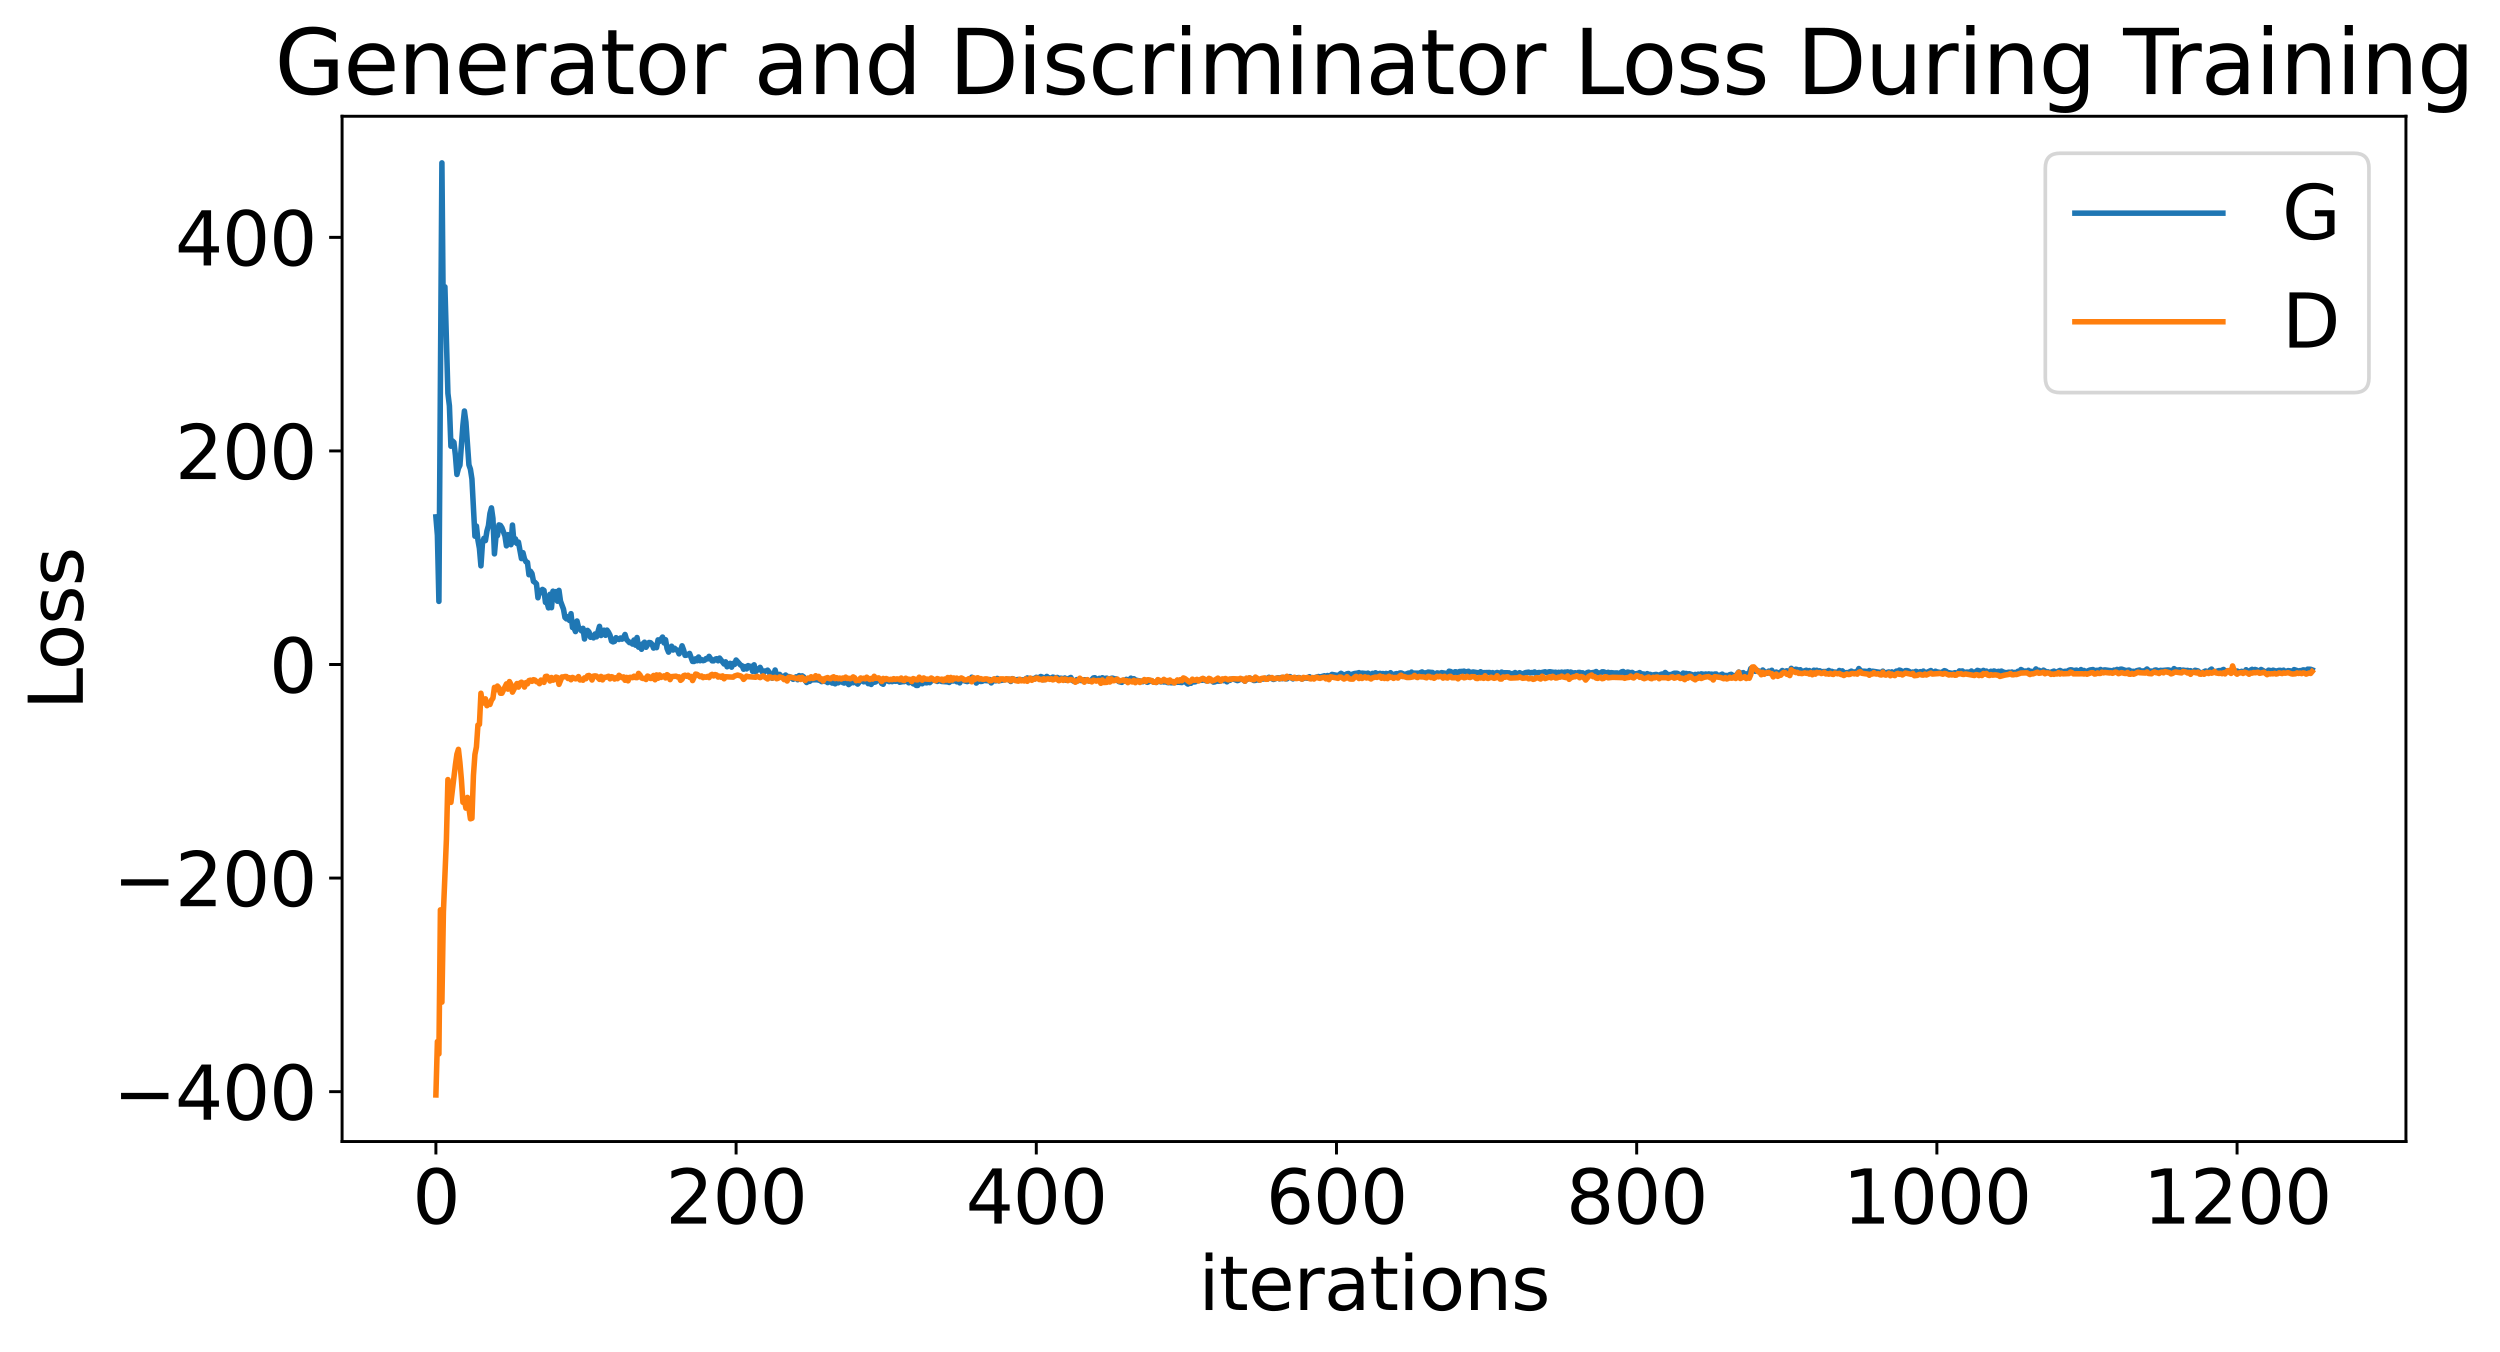 <?xml version="1.0" encoding="utf-8" standalone="no"?>
<!DOCTYPE svg PUBLIC "-//W3C//DTD SVG 1.1//EN"
  "http://www.w3.org/Graphics/SVG/1.1/DTD/svg11.dtd">
<svg xmlns:xlink="http://www.w3.org/1999/xlink" width="675.923pt" height="365.549pt" viewBox="0 0 675.923 365.549" xmlns="http://www.w3.org/2000/svg" version="1.1">
 <defs>
  <style type="text/css">*{stroke-linejoin: round; stroke-linecap: butt}</style>
 </defs>
 <g id="figure_1">
  <g id="patch_1">
   <path d="M 0 365.549 
L 675.923 365.549 
L 675.923 -0 
L 0 -0 
z
" style="fill: #ffffff"/>
  </g>
  <g id="axes_1">
   <g id="patch_2">
    <path d="M 92.491 308.636 
L 650.491 308.636 
L 650.491 31.436 
L 92.491 31.436 
z
" style="fill: #ffffff"/>
   </g>
   <g id="matplotlib.axis_1">
    <g id="xtick_1">
     <g id="line2d_1">
      <defs>
       <path id="md09cd2538e" d="M 0 0 
L 0 3.5 
" style="stroke: #000000; stroke-width: 0.8"/>
      </defs>
      <g>
       <use xlink:href="#md09cd2538e" x="117.854" y="308.636" style="stroke: #000000; stroke-width: 0.8"/>
      </g>
     </g>
     <g id="text_1">
      <!-- 0 -->
      <g transform="translate(111.492 330.833) scale(0.2 -0.2)">
       <defs>
        <path id="DejaVuSans-30" d="M 2034 4250 
Q 1547 4250 1301 3770 
Q 1056 3291 1056 2328 
Q 1056 1369 1301 889 
Q 1547 409 2034 409 
Q 2525 409 2770 889 
Q 3016 1369 3016 2328 
Q 3016 3291 2770 3770 
Q 2525 4250 2034 4250 
z
M 2034 4750 
Q 2819 4750 3233 4129 
Q 3647 3509 3647 2328 
Q 3647 1150 3233 529 
Q 2819 -91 2034 -91 
Q 1250 -91 836 529 
Q 422 1150 422 2328 
Q 422 3509 836 4129 
Q 1250 4750 2034 4750 
z
" transform="scale(0.016)"/>
       </defs>
       <use xlink:href="#DejaVuSans-30"/>
      </g>
     </g>
    </g>
    <g id="xtick_2">
     <g id="line2d_2">
      <g>
       <use xlink:href="#md09cd2538e" x="199.018" y="308.636" style="stroke: #000000; stroke-width: 0.8"/>
      </g>
     </g>
     <g id="text_2">
      <!-- 200 -->
      <g transform="translate(179.93 330.833) scale(0.2 -0.2)">
       <defs>
        <path id="DejaVuSans-32" d="M 1228 531 
L 3431 531 
L 3431 0 
L 469 0 
L 469 531 
Q 828 903 1448 1529 
Q 2069 2156 2228 2338 
Q 2531 2678 2651 2914 
Q 2772 3150 2772 3378 
Q 2772 3750 2511 3984 
Q 2250 4219 1831 4219 
Q 1534 4219 1204 4116 
Q 875 4013 500 3803 
L 500 4441 
Q 881 4594 1212 4672 
Q 1544 4750 1819 4750 
Q 2544 4750 2975 4387 
Q 3406 4025 3406 3419 
Q 3406 3131 3298 2873 
Q 3191 2616 2906 2266 
Q 2828 2175 2409 1742 
Q 1991 1309 1228 531 
z
" transform="scale(0.016)"/>
       </defs>
       <use xlink:href="#DejaVuSans-32"/>
       <use xlink:href="#DejaVuSans-30" x="63.623"/>
       <use xlink:href="#DejaVuSans-30" x="127.246"/>
      </g>
     </g>
    </g>
    <g id="xtick_3">
     <g id="line2d_3">
      <g>
       <use xlink:href="#md09cd2538e" x="280.182" y="308.636" style="stroke: #000000; stroke-width: 0.8"/>
      </g>
     </g>
     <g id="text_3">
      <!-- 400 -->
      <g transform="translate(261.094 330.833) scale(0.2 -0.2)">
       <defs>
        <path id="DejaVuSans-34" d="M 2419 4116 
L 825 1625 
L 2419 1625 
L 2419 4116 
z
M 2253 4666 
L 3047 4666 
L 3047 1625 
L 3713 1625 
L 3713 1100 
L 3047 1100 
L 3047 0 
L 2419 0 
L 2419 1100 
L 313 1100 
L 313 1709 
L 2253 4666 
z
" transform="scale(0.016)"/>
       </defs>
       <use xlink:href="#DejaVuSans-34"/>
       <use xlink:href="#DejaVuSans-30" x="63.623"/>
       <use xlink:href="#DejaVuSans-30" x="127.246"/>
      </g>
     </g>
    </g>
    <g id="xtick_4">
     <g id="line2d_4">
      <g>
       <use xlink:href="#md09cd2538e" x="361.345" y="308.636" style="stroke: #000000; stroke-width: 0.8"/>
      </g>
     </g>
     <g id="text_4">
      <!-- 600 -->
      <g transform="translate(342.258 330.833) scale(0.2 -0.2)">
       <defs>
        <path id="DejaVuSans-36" d="M 2113 2584 
Q 1688 2584 1439 2293 
Q 1191 2003 1191 1497 
Q 1191 994 1439 701 
Q 1688 409 2113 409 
Q 2538 409 2786 701 
Q 3034 994 3034 1497 
Q 3034 2003 2786 2293 
Q 2538 2584 2113 2584 
z
M 3366 4563 
L 3366 3988 
Q 3128 4100 2886 4159 
Q 2644 4219 2406 4219 
Q 1781 4219 1451 3797 
Q 1122 3375 1075 2522 
Q 1259 2794 1537 2939 
Q 1816 3084 2150 3084 
Q 2853 3084 3261 2657 
Q 3669 2231 3669 1497 
Q 3669 778 3244 343 
Q 2819 -91 2113 -91 
Q 1303 -91 875 529 
Q 447 1150 447 2328 
Q 447 3434 972 4092 
Q 1497 4750 2381 4750 
Q 2619 4750 2861 4703 
Q 3103 4656 3366 4563 
z
" transform="scale(0.016)"/>
       </defs>
       <use xlink:href="#DejaVuSans-36"/>
       <use xlink:href="#DejaVuSans-30" x="63.623"/>
       <use xlink:href="#DejaVuSans-30" x="127.246"/>
      </g>
     </g>
    </g>
    <g id="xtick_5">
     <g id="line2d_5">
      <g>
       <use xlink:href="#md09cd2538e" x="442.509" y="308.636" style="stroke: #000000; stroke-width: 0.8"/>
      </g>
     </g>
     <g id="text_5">
      <!-- 800 -->
      <g transform="translate(423.421 330.833) scale(0.2 -0.2)">
       <defs>
        <path id="DejaVuSans-38" d="M 2034 2216 
Q 1584 2216 1326 1975 
Q 1069 1734 1069 1313 
Q 1069 891 1326 650 
Q 1584 409 2034 409 
Q 2484 409 2743 651 
Q 3003 894 3003 1313 
Q 3003 1734 2745 1975 
Q 2488 2216 2034 2216 
z
M 1403 2484 
Q 997 2584 770 2862 
Q 544 3141 544 3541 
Q 544 4100 942 4425 
Q 1341 4750 2034 4750 
Q 2731 4750 3128 4425 
Q 3525 4100 3525 3541 
Q 3525 3141 3298 2862 
Q 3072 2584 2669 2484 
Q 3125 2378 3379 2068 
Q 3634 1759 3634 1313 
Q 3634 634 3220 271 
Q 2806 -91 2034 -91 
Q 1263 -91 848 271 
Q 434 634 434 1313 
Q 434 1759 690 2068 
Q 947 2378 1403 2484 
z
M 1172 3481 
Q 1172 3119 1398 2916 
Q 1625 2713 2034 2713 
Q 2441 2713 2670 2916 
Q 2900 3119 2900 3481 
Q 2900 3844 2670 4047 
Q 2441 4250 2034 4250 
Q 1625 4250 1398 4047 
Q 1172 3844 1172 3481 
z
" transform="scale(0.016)"/>
       </defs>
       <use xlink:href="#DejaVuSans-38"/>
       <use xlink:href="#DejaVuSans-30" x="63.623"/>
       <use xlink:href="#DejaVuSans-30" x="127.246"/>
      </g>
     </g>
    </g>
    <g id="xtick_6">
     <g id="line2d_6">
      <g>
       <use xlink:href="#md09cd2538e" x="523.672" y="308.636" style="stroke: #000000; stroke-width: 0.8"/>
      </g>
     </g>
     <g id="text_6">
      <!-- 1000 -->
      <g transform="translate(498.222 330.833) scale(0.2 -0.2)">
       <defs>
        <path id="DejaVuSans-31" d="M 794 531 
L 1825 531 
L 1825 4091 
L 703 3866 
L 703 4441 
L 1819 4666 
L 2450 4666 
L 2450 531 
L 3481 531 
L 3481 0 
L 794 0 
L 794 531 
z
" transform="scale(0.016)"/>
       </defs>
       <use xlink:href="#DejaVuSans-31"/>
       <use xlink:href="#DejaVuSans-30" x="63.623"/>
       <use xlink:href="#DejaVuSans-30" x="127.246"/>
       <use xlink:href="#DejaVuSans-30" x="190.869"/>
      </g>
     </g>
    </g>
    <g id="xtick_7">
     <g id="line2d_7">
      <g>
       <use xlink:href="#md09cd2538e" x="604.836" y="308.636" style="stroke: #000000; stroke-width: 0.8"/>
      </g>
     </g>
     <g id="text_7">
      <!-- 1200 -->
      <g transform="translate(579.386 330.833) scale(0.2 -0.2)">
       <use xlink:href="#DejaVuSans-31"/>
       <use xlink:href="#DejaVuSans-32" x="63.623"/>
       <use xlink:href="#DejaVuSans-30" x="127.246"/>
       <use xlink:href="#DejaVuSans-30" x="190.869"/>
      </g>
     </g>
    </g>
    <g id="text_8">
     <!-- iterations -->
     <g transform="translate(324.036 354.189) scale(0.2 -0.2)">
      <defs>
       <path id="DejaVuSans-69" d="M 603 3500 
L 1178 3500 
L 1178 0 
L 603 0 
L 603 3500 
z
M 603 4863 
L 1178 4863 
L 1178 4134 
L 603 4134 
L 603 4863 
z
" transform="scale(0.016)"/>
       <path id="DejaVuSans-74" d="M 1172 4494 
L 1172 3500 
L 2356 3500 
L 2356 3053 
L 1172 3053 
L 1172 1153 
Q 1172 725 1289 603 
Q 1406 481 1766 481 
L 2356 481 
L 2356 0 
L 1766 0 
Q 1100 0 847 248 
Q 594 497 594 1153 
L 594 3053 
L 172 3053 
L 172 3500 
L 594 3500 
L 594 4494 
L 1172 4494 
z
" transform="scale(0.016)"/>
       <path id="DejaVuSans-65" d="M 3597 1894 
L 3597 1613 
L 953 1613 
Q 991 1019 1311 708 
Q 1631 397 2203 397 
Q 2534 397 2845 478 
Q 3156 559 3463 722 
L 3463 178 
Q 3153 47 2828 -22 
Q 2503 -91 2169 -91 
Q 1331 -91 842 396 
Q 353 884 353 1716 
Q 353 2575 817 3079 
Q 1281 3584 2069 3584 
Q 2775 3584 3186 3129 
Q 3597 2675 3597 1894 
z
M 3022 2063 
Q 3016 2534 2758 2815 
Q 2500 3097 2075 3097 
Q 1594 3097 1305 2825 
Q 1016 2553 972 2059 
L 3022 2063 
z
" transform="scale(0.016)"/>
       <path id="DejaVuSans-72" d="M 2631 2963 
Q 2534 3019 2420 3045 
Q 2306 3072 2169 3072 
Q 1681 3072 1420 2755 
Q 1159 2438 1159 1844 
L 1159 0 
L 581 0 
L 581 3500 
L 1159 3500 
L 1159 2956 
Q 1341 3275 1631 3429 
Q 1922 3584 2338 3584 
Q 2397 3584 2469 3576 
Q 2541 3569 2628 3553 
L 2631 2963 
z
" transform="scale(0.016)"/>
       <path id="DejaVuSans-61" d="M 2194 1759 
Q 1497 1759 1228 1600 
Q 959 1441 959 1056 
Q 959 750 1161 570 
Q 1363 391 1709 391 
Q 2188 391 2477 730 
Q 2766 1069 2766 1631 
L 2766 1759 
L 2194 1759 
z
M 3341 1997 
L 3341 0 
L 2766 0 
L 2766 531 
Q 2569 213 2275 61 
Q 1981 -91 1556 -91 
Q 1019 -91 701 211 
Q 384 513 384 1019 
Q 384 1609 779 1909 
Q 1175 2209 1959 2209 
L 2766 2209 
L 2766 2266 
Q 2766 2663 2505 2880 
Q 2244 3097 1772 3097 
Q 1472 3097 1187 3025 
Q 903 2953 641 2809 
L 641 3341 
Q 956 3463 1253 3523 
Q 1550 3584 1831 3584 
Q 2591 3584 2966 3190 
Q 3341 2797 3341 1997 
z
" transform="scale(0.016)"/>
       <path id="DejaVuSans-6f" d="M 1959 3097 
Q 1497 3097 1228 2736 
Q 959 2375 959 1747 
Q 959 1119 1226 758 
Q 1494 397 1959 397 
Q 2419 397 2687 759 
Q 2956 1122 2956 1747 
Q 2956 2369 2687 2733 
Q 2419 3097 1959 3097 
z
M 1959 3584 
Q 2709 3584 3137 3096 
Q 3566 2609 3566 1747 
Q 3566 888 3137 398 
Q 2709 -91 1959 -91 
Q 1206 -91 779 398 
Q 353 888 353 1747 
Q 353 2609 779 3096 
Q 1206 3584 1959 3584 
z
" transform="scale(0.016)"/>
       <path id="DejaVuSans-6e" d="M 3513 2113 
L 3513 0 
L 2938 0 
L 2938 2094 
Q 2938 2591 2744 2837 
Q 2550 3084 2163 3084 
Q 1697 3084 1428 2787 
Q 1159 2491 1159 1978 
L 1159 0 
L 581 0 
L 581 3500 
L 1159 3500 
L 1159 2956 
Q 1366 3272 1645 3428 
Q 1925 3584 2291 3584 
Q 2894 3584 3203 3211 
Q 3513 2838 3513 2113 
z
" transform="scale(0.016)"/>
       <path id="DejaVuSans-73" d="M 2834 3397 
L 2834 2853 
Q 2591 2978 2328 3040 
Q 2066 3103 1784 3103 
Q 1356 3103 1142 2972 
Q 928 2841 928 2578 
Q 928 2378 1081 2264 
Q 1234 2150 1697 2047 
L 1894 2003 
Q 2506 1872 2764 1633 
Q 3022 1394 3022 966 
Q 3022 478 2636 193 
Q 2250 -91 1575 -91 
Q 1294 -91 989 -36 
Q 684 19 347 128 
L 347 722 
Q 666 556 975 473 
Q 1284 391 1588 391 
Q 1994 391 2212 530 
Q 2431 669 2431 922 
Q 2431 1156 2273 1281 
Q 2116 1406 1581 1522 
L 1381 1569 
Q 847 1681 609 1914 
Q 372 2147 372 2553 
Q 372 3047 722 3315 
Q 1072 3584 1716 3584 
Q 2034 3584 2315 3537 
Q 2597 3491 2834 3397 
z
" transform="scale(0.016)"/>
      </defs>
      <use xlink:href="#DejaVuSans-69"/>
      <use xlink:href="#DejaVuSans-74" x="27.783"/>
      <use xlink:href="#DejaVuSans-65" x="66.992"/>
      <use xlink:href="#DejaVuSans-72" x="128.516"/>
      <use xlink:href="#DejaVuSans-61" x="169.629"/>
      <use xlink:href="#DejaVuSans-74" x="230.908"/>
      <use xlink:href="#DejaVuSans-69" x="270.117"/>
      <use xlink:href="#DejaVuSans-6f" x="297.9"/>
      <use xlink:href="#DejaVuSans-6e" x="359.082"/>
      <use xlink:href="#DejaVuSans-73" x="422.461"/>
     </g>
    </g>
   </g>
   <g id="matplotlib.axis_2">
    <g id="ytick_1">
     <g id="line2d_8">
      <defs>
       <path id="m7b684cce3f" d="M 0 0 
L -3.5 0 
" style="stroke: #000000; stroke-width: 0.8"/>
      </defs>
      <g>
       <use xlink:href="#m7b684cce3f" x="92.491" y="295.149" style="stroke: #000000; stroke-width: 0.8"/>
      </g>
     </g>
     <g id="text_9">
      <!-- −400 -->
      <g transform="translate(30.556 302.747) scale(0.2 -0.2)">
       <defs>
        <path id="DejaVuSans-2212" d="M 678 2272 
L 4684 2272 
L 4684 1741 
L 678 1741 
L 678 2272 
z
" transform="scale(0.016)"/>
       </defs>
       <use xlink:href="#DejaVuSans-2212"/>
       <use xlink:href="#DejaVuSans-34" x="83.789"/>
       <use xlink:href="#DejaVuSans-30" x="147.412"/>
       <use xlink:href="#DejaVuSans-30" x="211.035"/>
      </g>
     </g>
    </g>
    <g id="ytick_2">
     <g id="line2d_9">
      <g>
       <use xlink:href="#m7b684cce3f" x="92.491" y="237.406" style="stroke: #000000; stroke-width: 0.8"/>
      </g>
     </g>
     <g id="text_10">
      <!-- −200 -->
      <g transform="translate(30.556 245.004) scale(0.2 -0.2)">
       <use xlink:href="#DejaVuSans-2212"/>
       <use xlink:href="#DejaVuSans-32" x="83.789"/>
       <use xlink:href="#DejaVuSans-30" x="147.412"/>
       <use xlink:href="#DejaVuSans-30" x="211.035"/>
      </g>
     </g>
    </g>
    <g id="ytick_3">
     <g id="line2d_10">
      <g>
       <use xlink:href="#m7b684cce3f" x="92.491" y="179.663" style="stroke: #000000; stroke-width: 0.8"/>
      </g>
     </g>
     <g id="text_11">
      <!-- 0 -->
      <g transform="translate(72.766 187.262) scale(0.2 -0.2)">
       <use xlink:href="#DejaVuSans-30"/>
      </g>
     </g>
    </g>
    <g id="ytick_4">
     <g id="line2d_11">
      <g>
       <use xlink:href="#m7b684cce3f" x="92.491" y="121.92" style="stroke: #000000; stroke-width: 0.8"/>
      </g>
     </g>
     <g id="text_12">
      <!-- 200 -->
      <g transform="translate(47.316 129.519) scale(0.2 -0.2)">
       <use xlink:href="#DejaVuSans-32"/>
       <use xlink:href="#DejaVuSans-30" x="63.623"/>
       <use xlink:href="#DejaVuSans-30" x="127.246"/>
      </g>
     </g>
    </g>
    <g id="ytick_5">
     <g id="line2d_12">
      <g>
       <use xlink:href="#m7b684cce3f" x="92.491" y="64.178" style="stroke: #000000; stroke-width: 0.8"/>
      </g>
     </g>
     <g id="text_13">
      <!-- 400 -->
      <g transform="translate(47.316 71.776) scale(0.2 -0.2)">
       <use xlink:href="#DejaVuSans-34"/>
       <use xlink:href="#DejaVuSans-30" x="63.623"/>
       <use xlink:href="#DejaVuSans-30" x="127.246"/>
      </g>
     </g>
    </g>
    <g id="text_14">
     <!-- Loss -->
     <g transform="translate(22.397 191.971) rotate(-90) scale(0.2 -0.2)">
      <defs>
       <path id="DejaVuSans-4c" d="M 628 4666 
L 1259 4666 
L 1259 531 
L 3531 531 
L 3531 0 
L 628 0 
L 628 4666 
z
" transform="scale(0.016)"/>
      </defs>
      <use xlink:href="#DejaVuSans-4c"/>
      <use xlink:href="#DejaVuSans-6f" x="53.963"/>
      <use xlink:href="#DejaVuSans-73" x="115.145"/>
      <use xlink:href="#DejaVuSans-73" x="167.244"/>
     </g>
    </g>
   </g>
   <g id="line2d_13">
    <path d="M 117.854 139.751 
L 118.26 144.723 
L 118.666 162.599 
L 119.478 44.036 
L 119.883 89.448 
L 120.289 77.551 
L 121.101 106.365 
L 121.507 109.726 
L 121.912 120.64 
L 122.318 119.204 
L 122.724 119.595 
L 123.13 123.111 
L 123.536 128.276 
L 123.942 126.631 
L 124.347 125.79 
L 125.159 114.951 
L 125.565 111.128 
L 125.971 114.143 
L 126.782 125.682 
L 127.188 126.858 
L 127.594 129.517 
L 128.406 144.97 
L 128.811 142.238 
L 129.217 146.018 
L 129.623 148.277 
L 130.029 152.986 
L 130.435 146.939 
L 130.84 145.55 
L 131.246 146.155 
L 131.652 143.578 
L 132.058 142.121 
L 132.464 138.828 
L 132.87 137.321 
L 133.275 140.17 
L 133.681 149.749 
L 134.087 145.162 
L 134.493 144.809 
L 134.899 141.919 
L 135.304 142.056 
L 135.71 142.689 
L 136.522 144.889 
L 136.928 147.58 
L 137.334 144.558 
L 137.739 146.199 
L 138.145 147.267 
L 138.551 141.964 
L 138.957 146.562 
L 139.363 145.704 
L 139.768 146.943 
L 140.174 146.571 
L 140.986 151.019 
L 141.392 149.433 
L 141.798 151.088 
L 142.203 151.883 
L 142.609 152.057 
L 143.015 155.394 
L 143.421 154.443 
L 143.827 155.065 
L 144.232 157.187 
L 144.638 157.457 
L 145.044 157.875 
L 145.45 161.618 
L 145.856 159.62 
L 146.262 160.247 
L 146.667 159.36 
L 147.073 159.626 
L 147.479 162.871 
L 147.885 162.82 
L 148.291 164.349 
L 148.696 160.682 
L 149.102 164.299 
L 149.508 159.839 
L 149.914 160.412 
L 150.32 159.961 
L 150.726 162.549 
L 151.131 159.617 
L 151.537 162.522 
L 152.349 164.689 
L 152.755 166.947 
L 153.16 167.327 
L 153.566 166.73 
L 153.972 167.759 
L 154.378 165.918 
L 154.784 169.66 
L 155.19 169.738 
L 155.595 170.756 
L 156.001 167.899 
L 156.407 169.586 
L 157.219 170.565 
L 157.624 169.882 
L 158.03 172.761 
L 158.436 170.967 
L 158.842 170.439 
L 159.248 170.86 
L 159.654 172.298 
L 160.059 171.899 
L 160.465 172.457 
L 160.871 171.413 
L 161.277 172.181 
L 162.088 169.351 
L 162.494 171.82 
L 162.9 170.703 
L 163.306 170.387 
L 163.712 171.764 
L 164.118 170.364 
L 164.523 170.944 
L 164.929 171.743 
L 165.335 173.321 
L 165.741 173.544 
L 166.147 173.401 
L 166.552 172.411 
L 166.958 172.755 
L 167.364 172.896 
L 167.77 172.496 
L 168.176 172.808 
L 168.582 172.372 
L 168.987 171.548 
L 169.393 172.909 
L 170.205 173.752 
L 170.611 173.681 
L 171.016 174.136 
L 171.422 173.041 
L 171.828 174.437 
L 172.234 172.369 
L 172.64 174.973 
L 173.046 174.25 
L 173.451 175.54 
L 173.857 174.035 
L 174.263 173.635 
L 174.669 174.998 
L 175.48 173.713 
L 175.886 173.769 
L 176.292 174.193 
L 176.698 175.217 
L 177.104 174.549 
L 177.51 175.102 
L 177.915 173.001 
L 178.321 173.396 
L 179.133 172.246 
L 179.539 173.83 
L 179.944 172.971 
L 180.35 175.344 
L 180.756 176.316 
L 181.568 174.721 
L 181.974 175.75 
L 182.379 175.27 
L 182.785 175.66 
L 183.191 175.803 
L 183.597 176.778 
L 184.003 176.066 
L 184.408 174.61 
L 184.814 175.702 
L 185.22 177.186 
L 185.626 177.146 
L 186.438 176.672 
L 187.249 178.826 
L 187.655 178.84 
L 188.061 178.124 
L 188.467 178.645 
L 188.872 177.64 
L 189.278 178.637 
L 189.684 178.334 
L 190.09 178.624 
L 190.496 178.507 
L 190.902 178.056 
L 191.307 178.154 
L 191.713 177.462 
L 192.525 178.663 
L 192.931 178.676 
L 193.336 178.231 
L 193.742 178.099 
L 194.148 178.653 
L 194.554 177.93 
L 195.771 179.524 
L 196.177 178.94 
L 196.583 180.275 
L 196.989 179.957 
L 197.395 179.353 
L 197.8 180.379 
L 198.206 179.365 
L 198.612 179.641 
L 199.018 178.457 
L 200.235 179.826 
L 200.641 180.002 
L 201.047 180.935 
L 201.453 180.225 
L 201.859 180.852 
L 202.264 179.961 
L 202.67 180.188 
L 203.076 180.141 
L 203.482 181.495 
L 203.888 179.749 
L 204.294 181.662 
L 204.699 180.841 
L 205.105 181.108 
L 205.511 180.436 
L 206.323 182.052 
L 206.728 181.422 
L 207.134 181.417 
L 207.54 181.193 
L 207.946 181.709 
L 208.758 183.371 
L 209.163 182.602 
L 209.569 181.152 
L 209.975 182.618 
L 210.381 182.961 
L 210.787 182.336 
L 211.192 182.827 
L 211.598 182.954 
L 212.004 182.864 
L 212.41 182.511 
L 212.816 183.23 
L 213.222 182.899 
L 213.627 183.054 
L 214.439 183.66 
L 215.251 182.988 
L 215.656 183.775 
L 216.062 182.661 
L 216.468 183.158 
L 216.874 182.729 
L 217.28 183.014 
L 217.686 183.989 
L 218.091 184.529 
L 218.497 184.064 
L 218.903 184.222 
L 219.309 183.846 
L 220.12 183.78 
L 220.932 183.787 
L 221.744 183.979 
L 222.15 184.289 
L 222.555 184.177 
L 223.367 184.239 
L 223.773 184.553 
L 224.584 184.184 
L 224.99 184.68 
L 225.396 184.656 
L 225.802 184.884 
L 226.208 184.519 
L 226.614 184.613 
L 227.425 184.126 
L 227.831 184.527 
L 228.237 184.677 
L 228.643 184.493 
L 229.048 184.457 
L 229.454 185.084 
L 229.86 184.767 
L 230.266 184.135 
L 230.672 184.584 
L 231.078 184.059 
L 231.483 184.615 
L 231.889 184.954 
L 232.295 184.443 
L 232.701 183.458 
L 233.512 184.344 
L 233.918 183.85 
L 234.324 184.254 
L 234.73 184.827 
L 235.136 184.469 
L 235.542 185.047 
L 235.947 184.444 
L 236.353 184.476 
L 236.759 184.368 
L 237.165 183.938 
L 237.976 184.014 
L 238.382 184.777 
L 238.788 184.997 
L 239.194 183.773 
L 239.6 184.036 
L 240.006 184.102 
L 240.411 184.288 
L 240.817 184.174 
L 241.223 184.293 
L 241.629 184.003 
L 242.035 184.199 
L 242.846 184.093 
L 243.252 184.455 
L 244.064 184.287 
L 244.47 184.291 
L 244.875 183.727 
L 245.687 184.606 
L 246.499 184.275 
L 246.904 184.875 
L 247.31 184.963 
L 247.716 185.317 
L 248.122 185.323 
L 248.528 184.748 
L 248.934 184.519 
L 249.339 184.863 
L 249.745 184.524 
L 250.557 184.617 
L 250.963 184.416 
L 251.368 184.569 
L 252.18 183.721 
L 252.586 183.962 
L 252.992 183.809 
L 253.398 184.237 
L 253.803 184.039 
L 254.209 184.087 
L 254.615 184.248 
L 256.238 184.36 
L 256.644 184.51 
L 257.05 184.111 
L 257.862 184.108 
L 258.267 183.81 
L 258.673 184.329 
L 259.079 183.781 
L 259.485 184.627 
L 259.891 183.751 
L 260.296 183.767 
L 260.702 184.065 
L 261.514 184.284 
L 261.92 184.068 
L 262.326 184.061 
L 262.731 183.095 
L 263.543 183.744 
L 263.949 184.678 
L 264.76 183.94 
L 265.166 184.251 
L 265.572 184.2 
L 265.978 183.967 
L 267.195 184.067 
L 267.601 183.733 
L 268.007 184.63 
L 268.413 184.169 
L 268.819 183.968 
L 269.224 184.075 
L 269.63 183.424 
L 270.036 184.07 
L 272.471 183.612 
L 272.877 183.741 
L 273.283 184.239 
L 273.688 183.488 
L 274.5 183.851 
L 275.312 183.71 
L 275.718 183.838 
L 276.935 183.826 
L 277.747 183.29 
L 278.152 183.562 
L 278.558 183.463 
L 278.964 183.595 
L 279.37 183.446 
L 279.776 183.573 
L 280.182 183.126 
L 280.587 183.258 
L 280.993 183.147 
L 281.399 182.907 
L 281.805 183.073 
L 282.211 183.771 
L 282.616 183.213 
L 283.022 182.883 
L 283.428 183.234 
L 283.834 183.289 
L 284.24 183.484 
L 284.646 183.068 
L 285.457 183.287 
L 285.863 183.159 
L 286.269 183.56 
L 286.675 183.361 
L 287.08 183.402 
L 287.486 183.751 
L 287.892 183.301 
L 288.298 183.92 
L 288.704 183.571 
L 289.515 183.171 
L 289.921 183.962 
L 290.327 184.188 
L 290.733 184.129 
L 291.139 183.744 
L 291.544 184.037 
L 291.95 183.772 
L 292.356 184.015 
L 293.168 183.772 
L 293.979 183.875 
L 294.385 184.119 
L 294.791 184.044 
L 295.197 183.775 
L 295.603 183.298 
L 296.008 183.237 
L 296.414 183.89 
L 297.226 183.404 
L 297.632 183.638 
L 298.038 183.238 
L 298.443 183.479 
L 299.255 183.356 
L 299.661 183.629 
L 300.067 183.641 
L 300.472 183.38 
L 300.878 183.357 
L 301.284 183.559 
L 301.69 183.547 
L 302.502 184.281 
L 303.313 184.486 
L 303.719 183.961 
L 304.125 184.135 
L 304.531 183.671 
L 304.936 183.956 
L 305.342 183.862 
L 305.748 183.35 
L 306.154 184.152 
L 306.56 183.51 
L 306.966 183.849 
L 308.995 184.315 
L 309.4 183.967 
L 310.212 184.477 
L 310.618 184.299 
L 311.024 183.978 
L 311.43 184.087 
L 311.835 184.402 
L 312.647 184.509 
L 313.053 183.925 
L 313.864 184.37 
L 314.27 184.262 
L 314.676 184.387 
L 315.082 184.223 
L 315.488 184.502 
L 315.894 184.576 
L 316.299 184.529 
L 316.705 184.611 
L 317.923 184.473 
L 318.734 184.45 
L 319.546 184.542 
L 319.952 184.103 
L 320.358 183.933 
L 320.763 184.644 
L 321.169 184.946 
L 321.575 184.625 
L 321.981 184.744 
L 322.387 184.123 
L 322.792 184.379 
L 323.198 184.334 
L 323.604 183.967 
L 325.227 183.902 
L 325.633 183.658 
L 326.039 184.057 
L 326.851 184.026 
L 327.256 183.864 
L 327.662 184.022 
L 328.068 184.414 
L 328.474 184.354 
L 328.88 184.134 
L 329.691 184.18 
L 330.503 183.895 
L 330.909 184.036 
L 331.315 183.811 
L 331.72 184.344 
L 332.126 183.949 
L 332.532 183.943 
L 332.938 183.65 
L 333.344 183.552 
L 334.561 184.019 
L 334.967 183.87 
L 335.373 183.564 
L 335.779 183.636 
L 336.184 183.828 
L 336.59 184.159 
L 336.996 183.668 
L 337.402 183.609 
L 337.808 183.336 
L 338.214 183.443 
L 339.025 183.992 
L 339.431 183.952 
L 339.837 183.591 
L 340.243 183.867 
L 340.648 183.821 
L 341.054 183.533 
L 341.46 183.614 
L 342.272 183.406 
L 342.678 183.599 
L 343.083 183.115 
L 344.301 183.7 
L 345.518 183.257 
L 345.924 183.539 
L 346.33 183.211 
L 346.736 183.497 
L 347.142 183.147 
L 347.547 183.511 
L 347.953 183.537 
L 348.359 183.138 
L 348.765 182.937 
L 349.576 183.562 
L 349.982 183.295 
L 350.794 183.237 
L 351.2 183.185 
L 352.011 183.573 
L 352.823 183.287 
L 353.635 183.374 
L 354.04 182.965 
L 354.446 183.324 
L 355.664 183.179 
L 356.475 182.909 
L 356.881 183.053 
L 358.099 182.703 
L 358.504 182.929 
L 358.91 182.642 
L 359.316 183.218 
L 359.722 182.642 
L 360.128 182.343 
L 361.751 182.654 
L 362.563 182.043 
L 363.374 182.575 
L 364.186 182.171 
L 364.592 182.086 
L 364.998 182.502 
L 366.215 182.104 
L 367.027 181.997 
L 367.432 181.859 
L 367.838 182.134 
L 368.244 181.989 
L 369.462 182.131 
L 369.867 181.996 
L 370.273 182.274 
L 370.679 182.349 
L 371.085 182.062 
L 371.491 182.173 
L 371.896 181.899 
L 372.302 182.153 
L 372.708 182.166 
L 373.114 182.051 
L 373.52 182.186 
L 373.926 182.105 
L 374.331 182.265 
L 374.737 182.082 
L 375.549 182.248 
L 375.955 181.88 
L 376.36 182.457 
L 377.578 182.123 
L 377.984 182.252 
L 378.39 181.975 
L 378.795 181.929 
L 379.607 182.29 
L 380.013 182.286 
L 380.824 181.982 
L 381.23 182.178 
L 381.636 181.717 
L 382.042 182.115 
L 382.448 181.992 
L 383.665 182.022 
L 384.477 181.672 
L 384.883 182.02 
L 385.288 181.9 
L 385.694 181.976 
L 386.1 181.715 
L 386.912 181.798 
L 387.318 181.82 
L 387.723 182.41 
L 388.129 182.357 
L 388.535 181.929 
L 389.347 182.086 
L 389.752 181.856 
L 390.97 182.065 
L 391.376 182.174 
L 391.782 181.477 
L 392.187 181.563 
L 392.999 181.991 
L 393.405 181.619 
L 393.811 181.668 
L 394.216 181.948 
L 394.622 181.555 
L 395.434 181.537 
L 395.84 181.455 
L 396.246 181.695 
L 397.057 181.5 
L 397.463 181.899 
L 398.275 181.673 
L 399.492 181.88 
L 399.898 181.919 
L 400.304 181.617 
L 400.71 181.883 
L 402.739 181.825 
L 403.144 182.057 
L 403.55 181.858 
L 403.956 182.089 
L 404.768 181.821 
L 405.579 182.074 
L 405.985 181.715 
L 406.391 181.912 
L 407.203 181.893 
L 408.014 181.915 
L 408.42 182.182 
L 409.232 182.094 
L 409.638 181.838 
L 410.043 182.18 
L 410.449 182.106 
L 410.855 181.875 
L 411.261 182.115 
L 411.667 182.203 
L 412.478 181.849 
L 413.29 181.731 
L 413.696 181.946 
L 414.102 181.833 
L 414.507 181.874 
L 414.913 181.671 
L 415.319 182.115 
L 415.725 181.896 
L 416.131 181.82 
L 416.536 181.896 
L 417.754 181.633 
L 418.16 181.837 
L 418.971 181.606 
L 420.189 181.808 
L 420.595 181.752 
L 421 182.01 
L 421.406 181.767 
L 421.812 181.93 
L 422.218 181.714 
L 422.624 181.91 
L 423.03 181.716 
L 423.435 181.752 
L 423.841 181.653 
L 424.247 182.019 
L 424.653 181.701 
L 425.464 182.011 
L 425.87 181.888 
L 426.276 182.12 
L 426.682 181.821 
L 427.088 181.795 
L 427.494 181.933 
L 427.899 181.905 
L 428.305 182.316 
L 428.711 182.176 
L 429.117 181.858 
L 429.523 181.742 
L 429.928 181.97 
L 431.146 181.764 
L 431.552 181.567 
L 431.958 181.949 
L 432.769 181.941 
L 433.175 181.636 
L 433.581 181.648 
L 434.392 181.985 
L 434.798 181.775 
L 435.204 181.959 
L 435.61 181.86 
L 436.422 181.968 
L 437.233 181.94 
L 437.639 182.08 
L 438.045 181.972 
L 438.451 181.635 
L 438.856 181.556 
L 439.262 182.019 
L 440.074 181.704 
L 440.886 181.908 
L 441.291 181.801 
L 441.697 182.096 
L 442.103 182.215 
L 442.915 182.046 
L 443.32 181.845 
L 443.726 182.168 
L 444.538 182.26 
L 444.944 182.578 
L 445.35 182.133 
L 445.755 182.356 
L 446.161 182.326 
L 446.567 182.539 
L 447.784 182.338 
L 448.596 182.612 
L 449.002 182.327 
L 449.408 182.233 
L 449.814 182.26 
L 450.219 181.824 
L 451.031 182.497 
L 451.437 182.381 
L 451.843 182.386 
L 452.654 182.018 
L 453.466 182.035 
L 454.683 182.719 
L 455.089 181.98 
L 455.495 182.127 
L 455.901 182.079 
L 456.307 182.281 
L 456.712 182.153 
L 457.524 182.426 
L 457.93 182.648 
L 458.336 182.343 
L 458.742 182.473 
L 459.147 182.279 
L 459.553 182.42 
L 459.959 182.188 
L 460.771 182.345 
L 461.176 182.225 
L 461.582 182.343 
L 461.988 182.202 
L 462.394 182.311 
L 462.8 182.263 
L 463.206 182.422 
L 463.611 182.238 
L 464.017 182.228 
L 464.423 182.734 
L 464.829 182.643 
L 465.64 182.27 
L 466.046 182.605 
L 467.264 182.666 
L 467.67 182.41 
L 468.075 182.315 
L 468.481 182.616 
L 469.293 182.756 
L 470.104 181.714 
L 470.916 182.096 
L 471.322 181.861 
L 471.728 182.235 
L 472.134 182.417 
L 472.539 182.095 
L 472.945 182.088 
L 473.351 180.756 
L 473.757 181.368 
L 474.163 181.045 
L 474.568 181.5 
L 474.974 181.217 
L 475.786 181.558 
L 476.192 182.067 
L 476.598 181.154 
L 477.003 181.581 
L 477.409 181.721 
L 477.815 181.993 
L 478.221 181.445 
L 478.627 181.993 
L 479.032 181.222 
L 479.438 182.056 
L 480.25 181.704 
L 480.656 182.177 
L 481.062 181.863 
L 481.467 181.71 
L 481.873 181.287 
L 482.279 181.642 
L 483.091 181.366 
L 483.902 182.144 
L 484.308 180.702 
L 484.714 181.132 
L 485.12 181.294 
L 485.526 180.935 
L 485.931 181.029 
L 486.337 181.841 
L 486.743 181.075 
L 487.149 181.646 
L 488.366 181.209 
L 488.772 181.697 
L 489.178 181.304 
L 489.584 181.801 
L 489.99 181.823 
L 490.395 181.207 
L 490.801 181.309 
L 491.207 181.225 
L 491.613 181.636 
L 492.019 181.362 
L 492.424 181.749 
L 492.83 181.579 
L 494.048 181.554 
L 494.454 181.267 
L 494.859 181.628 
L 495.265 181.509 
L 495.671 181.682 
L 496.483 181.757 
L 496.888 181.843 
L 497.294 181.274 
L 497.7 181.889 
L 498.106 181.378 
L 498.512 181.883 
L 499.323 181.865 
L 499.729 181.842 
L 500.541 181.452 
L 500.947 181.67 
L 501.352 181.718 
L 502.164 181.549 
L 502.57 180.754 
L 502.976 181.241 
L 503.382 181.483 
L 504.193 181.487 
L 504.599 181.536 
L 505.005 181.76 
L 505.411 181.297 
L 505.816 181.61 
L 506.222 181.47 
L 508.657 181.843 
L 509.063 181.458 
L 509.469 181.874 
L 509.875 182.027 
L 510.28 181.781 
L 510.686 181.672 
L 511.092 181.914 
L 511.498 181.651 
L 511.904 182.178 
L 512.715 181.441 
L 513.121 181.834 
L 513.527 181.173 
L 513.933 181.296 
L 514.339 181.926 
L 515.15 181.327 
L 515.556 181.305 
L 515.962 181.417 
L 516.774 181.904 
L 517.179 181.697 
L 517.585 181.786 
L 517.991 181.508 
L 518.397 181.664 
L 518.803 182.113 
L 519.208 181.6 
L 519.614 181.816 
L 520.02 181.439 
L 520.426 181.889 
L 520.832 181.85 
L 522.049 181.298 
L 522.455 181.897 
L 522.861 181.9 
L 523.267 181.477 
L 523.672 181.658 
L 524.89 181.865 
L 525.702 181.328 
L 526.107 181.46 
L 526.513 181.807 
L 527.731 182.053 
L 528.136 182.019 
L 528.542 181.869 
L 528.948 182.063 
L 529.354 181.921 
L 529.76 181.391 
L 530.166 181.495 
L 530.571 181.401 
L 530.977 181.834 
L 531.789 181.707 
L 532.6 181.743 
L 533.006 181.416 
L 533.412 181.811 
L 533.818 181.885 
L 534.63 181.249 
L 535.441 181.489 
L 535.847 181.52 
L 536.253 181.255 
L 536.659 181.528 
L 537.064 181.443 
L 537.47 181.84 
L 537.876 181.845 
L 538.282 181.49 
L 538.688 181.654 
L 539.094 181.411 
L 539.499 181.534 
L 539.905 181.977 
L 540.311 181.515 
L 540.717 181.593 
L 541.123 181.439 
L 541.528 181.666 
L 542.34 181.913 
L 543.152 181.737 
L 543.558 181.808 
L 543.963 181.691 
L 544.369 181.911 
L 544.775 181.806 
L 545.181 181.939 
L 545.587 181.494 
L 545.992 181.593 
L 546.398 181.022 
L 546.804 181.237 
L 547.21 181.578 
L 547.616 181.43 
L 548.022 181.692 
L 548.427 181.229 
L 548.833 181.53 
L 549.239 181.511 
L 549.645 181.648 
L 550.051 181.452 
L 550.456 180.858 
L 550.862 181.295 
L 551.268 181.226 
L 551.674 181.499 
L 552.08 181.579 
L 552.486 181.19 
L 552.891 181.424 
L 553.297 181.839 
L 553.703 181.634 
L 554.109 181.902 
L 555.326 181.438 
L 555.732 181.875 
L 556.544 181.463 
L 556.95 181.274 
L 557.355 181.464 
L 557.761 181.87 
L 558.167 181.515 
L 558.979 181.478 
L 559.384 181.211 
L 559.79 181.091 
L 560.196 181.125 
L 560.602 181.334 
L 561.414 181.181 
L 561.819 181.438 
L 562.225 181.416 
L 562.631 181.034 
L 563.037 181.513 
L 563.443 181.272 
L 563.848 181.678 
L 564.66 181.31 
L 565.066 181.149 
L 565.878 181.033 
L 566.283 181.408 
L 566.689 181.253 
L 567.501 181.23 
L 567.907 181.002 
L 568.312 181.37 
L 568.718 181.176 
L 569.124 181.122 
L 570.342 181.286 
L 570.747 181.321 
L 571.153 181.529 
L 571.559 181.161 
L 571.965 181.307 
L 572.371 180.99 
L 572.776 181.39 
L 573.182 180.959 
L 573.588 180.898 
L 574.806 181.316 
L 575.617 181.167 
L 576.023 181.42 
L 576.429 181.543 
L 576.835 181.496 
L 577.24 181.634 
L 577.646 181.353 
L 578.458 181.147 
L 578.864 181.566 
L 579.27 181.406 
L 579.675 181.402 
L 580.081 181.217 
L 580.487 180.879 
L 580.893 181.29 
L 581.299 181.457 
L 581.704 181.441 
L 582.11 181.639 
L 582.516 181.209 
L 582.922 181.133 
L 583.734 181.433 
L 584.139 181.237 
L 584.545 181.291 
L 586.168 181.133 
L 586.574 181.197 
L 586.98 181.461 
L 587.386 181.35 
L 587.792 180.776 
L 588.198 181.074 
L 588.603 181.172 
L 589.415 181.089 
L 589.821 181.399 
L 590.227 181.173 
L 591.038 181.314 
L 591.444 181.246 
L 591.85 181.419 
L 592.256 181.333 
L 592.662 181.596 
L 593.067 181.579 
L 593.473 181.222 
L 594.285 181.406 
L 594.691 181.899 
L 595.096 181.861 
L 595.502 181.96 
L 595.908 181.609 
L 596.314 181.419 
L 596.72 181.606 
L 597.126 181.627 
L 597.531 181.173 
L 597.937 180.9 
L 598.343 181.558 
L 598.749 181.675 
L 599.966 181.296 
L 600.372 181.367 
L 601.184 180.999 
L 601.59 181.442 
L 601.995 181.395 
L 602.401 181.486 
L 603.619 180.985 
L 604.024 181.48 
L 604.43 181.756 
L 604.836 181.426 
L 605.648 181.772 
L 606.054 181.498 
L 606.459 181.737 
L 606.865 181.716 
L 607.271 181.076 
L 607.677 181.615 
L 608.083 181.688 
L 608.488 181.195 
L 608.894 180.967 
L 609.3 181.319 
L 609.706 181.005 
L 610.112 181.139 
L 610.923 181.549 
L 611.329 181.009 
L 612.141 181.458 
L 612.547 181.741 
L 612.952 181.575 
L 613.358 181.196 
L 614.17 181.387 
L 614.576 181.195 
L 615.387 181.46 
L 616.199 181.235 
L 616.605 181.255 
L 617.011 181.606 
L 617.416 181.196 
L 617.822 181.692 
L 618.634 181.31 
L 619.446 181.421 
L 619.851 181.699 
L 620.257 181.042 
L 621.475 181.445 
L 621.88 181.311 
L 622.286 181.328 
L 622.692 181.117 
L 623.098 181.163 
L 623.504 181.388 
L 623.91 180.93 
L 624.721 180.957 
L 625.127 181.108 
L 625.127 181.108 
" clip-path="url(#pd1a6032056)" style="fill: none; stroke: #1f77b4; stroke-width: 1.5; stroke-linecap: square"/>
   </g>
   <g id="line2d_14">
    <path d="M 117.854 296.036 
L 118.26 281.605 
L 118.666 284.938 
L 119.072 246.002 
L 119.478 270.95 
L 119.883 246.561 
L 120.695 226.969 
L 121.101 210.779 
L 121.507 215.904 
L 121.912 216.942 
L 123.13 206.773 
L 123.536 203.915 
L 123.942 202.604 
L 124.347 206.178 
L 124.753 210.825 
L 125.159 216.919 
L 125.565 216.352 
L 125.971 218.494 
L 126.376 215.599 
L 127.188 221.378 
L 127.594 221.238 
L 128 209.701 
L 128.406 203.983 
L 128.811 201.937 
L 129.217 196.027 
L 129.623 195.848 
L 130.029 187.438 
L 130.435 190.141 
L 130.84 189.427 
L 131.246 188.949 
L 131.652 190.793 
L 132.058 190.124 
L 132.464 190.463 
L 132.87 189.313 
L 133.275 188.766 
L 133.681 185.854 
L 134.087 186.505 
L 134.493 185.49 
L 134.899 185.993 
L 135.304 187.428 
L 135.71 187.422 
L 136.928 184.904 
L 137.334 186.322 
L 137.739 184.28 
L 138.145 185.074 
L 138.551 187.132 
L 139.768 184.81 
L 140.174 185.77 
L 140.58 184.677 
L 140.986 184.447 
L 141.392 184.737 
L 141.798 185.757 
L 142.203 184.553 
L 142.609 184.89 
L 143.015 184.005 
L 143.421 183.901 
L 143.827 184.211 
L 144.232 183.773 
L 144.638 183.881 
L 145.044 184.303 
L 145.45 184.384 
L 145.856 184.848 
L 146.262 183.874 
L 146.667 183.985 
L 147.073 184.488 
L 147.479 182.909 
L 147.885 182.846 
L 148.291 183.356 
L 148.696 184.113 
L 149.102 183.176 
L 149.508 183.903 
L 149.914 183.699 
L 150.32 183.062 
L 150.726 183.196 
L 151.131 185.028 
L 151.943 183.024 
L 152.349 183.025 
L 152.755 182.909 
L 153.16 182.922 
L 153.566 183.447 
L 153.972 183.232 
L 154.378 183.782 
L 154.784 183.157 
L 155.595 183.542 
L 156.001 183.447 
L 156.407 182.929 
L 156.813 183.836 
L 157.219 183.736 
L 157.624 183.908 
L 158.03 183.273 
L 158.436 183.49 
L 158.842 182.72 
L 159.248 182.625 
L 159.654 182.92 
L 160.059 183.852 
L 160.465 182.803 
L 160.871 182.739 
L 161.277 182.801 
L 162.088 183.682 
L 162.494 182.886 
L 162.9 183.818 
L 163.306 183.13 
L 163.712 183.144 
L 164.523 182.842 
L 164.929 183.534 
L 165.335 182.956 
L 165.741 183.102 
L 166.147 183.593 
L 166.552 183.231 
L 166.958 183.494 
L 167.364 182.587 
L 168.176 183.233 
L 168.582 183.014 
L 168.987 183.922 
L 169.393 183.146 
L 169.799 184.072 
L 170.205 183.154 
L 170.611 183.121 
L 171.016 183.217 
L 171.422 182.827 
L 171.828 183.196 
L 172.234 183.215 
L 172.64 182.069 
L 173.046 182.517 
L 173.451 183.295 
L 173.857 183.45 
L 174.263 183.395 
L 174.669 183.714 
L 175.075 182.791 
L 175.48 182.951 
L 175.886 183.438 
L 176.292 183.397 
L 176.698 182.631 
L 177.104 183.785 
L 177.51 182.474 
L 177.915 183.387 
L 178.321 182.481 
L 178.727 183.151 
L 179.539 182.731 
L 179.944 183.29 
L 180.35 182.41 
L 180.756 182.701 
L 181.162 183.744 
L 181.568 182.944 
L 182.785 182.819 
L 183.191 183.038 
L 183.597 182.992 
L 184.003 183.939 
L 184.408 183.641 
L 184.814 182.692 
L 185.22 182.556 
L 185.626 182.842 
L 186.032 182.572 
L 186.438 183.123 
L 186.843 182.892 
L 187.249 184 
L 188.061 182.255 
L 188.467 182.326 
L 189.278 182.951 
L 189.684 182.767 
L 190.09 183.213 
L 190.496 182.99 
L 190.902 183.11 
L 191.307 182.889 
L 191.713 183.2 
L 192.119 182.548 
L 192.525 182.332 
L 192.931 182.755 
L 193.336 182.387 
L 193.742 182.499 
L 194.148 183.057 
L 194.554 182.808 
L 194.96 183.106 
L 195.366 182.743 
L 195.771 183.522 
L 196.177 182.974 
L 198.206 183.08 
L 198.612 182.768 
L 199.424 182.514 
L 200.235 182.753 
L 200.641 183.008 
L 201.047 183.679 
L 201.859 182.806 
L 202.264 182.954 
L 203.888 183.071 
L 204.294 183.105 
L 204.699 182.863 
L 205.511 183.206 
L 206.323 182.747 
L 207.134 183.319 
L 207.54 183.573 
L 207.946 183.019 
L 208.352 183.044 
L 208.758 183.317 
L 209.569 183.136 
L 209.975 183.507 
L 210.381 183.384 
L 210.787 183.031 
L 211.598 183.256 
L 212.004 183.748 
L 212.41 183.54 
L 212.816 184.123 
L 213.222 183.117 
L 213.627 183.055 
L 214.439 183.219 
L 215.656 183.497 
L 216.062 183.173 
L 216.468 183.701 
L 216.874 183.14 
L 217.686 183.983 
L 218.091 183.51 
L 218.497 183.317 
L 218.903 183.477 
L 219.309 182.977 
L 219.715 183.428 
L 220.12 183.33 
L 220.526 182.694 
L 220.932 183.191 
L 221.338 182.879 
L 221.744 183.632 
L 222.15 183.532 
L 222.555 184.148 
L 222.961 183.484 
L 223.773 183.193 
L 224.179 183.484 
L 224.584 183.521 
L 224.99 183.165 
L 225.396 182.983 
L 225.802 183.475 
L 226.208 183.23 
L 226.614 183.502 
L 227.019 183.333 
L 227.425 183.591 
L 227.831 183.321 
L 228.237 183.38 
L 228.643 183.072 
L 229.048 183.441 
L 229.454 183.385 
L 229.86 183.524 
L 230.266 183.366 
L 230.672 183.015 
L 231.078 183.251 
L 231.483 184.035 
L 231.889 183.84 
L 232.295 183.988 
L 232.701 183.313 
L 233.107 183.503 
L 233.512 183.376 
L 233.918 183.545 
L 234.324 183.094 
L 235.136 183.722 
L 235.542 183.433 
L 235.947 183.598 
L 236.353 182.852 
L 236.759 183.395 
L 237.571 183.282 
L 238.382 184.269 
L 238.788 183.428 
L 239.194 183.746 
L 239.6 183.456 
L 240.411 183.798 
L 240.817 183.654 
L 241.223 183.748 
L 241.629 183.491 
L 242.035 183.698 
L 242.44 183.544 
L 242.846 183.585 
L 243.252 183.77 
L 243.658 183.323 
L 244.064 183.88 
L 244.47 183.99 
L 244.875 183.367 
L 245.281 183.601 
L 246.093 183.697 
L 246.499 184.28 
L 246.904 183.462 
L 247.716 183.791 
L 248.122 183.806 
L 248.528 183.095 
L 249.339 183.904 
L 249.745 183.295 
L 250.151 183.581 
L 251.368 183.662 
L 251.774 183.316 
L 252.18 183.535 
L 252.586 183.913 
L 252.992 184.048 
L 253.398 183.461 
L 254.209 183.752 
L 254.615 183.613 
L 255.021 184.063 
L 255.427 183.593 
L 255.832 183.871 
L 256.238 183.186 
L 256.644 183.964 
L 257.05 183.16 
L 257.456 183.861 
L 257.862 183.293 
L 258.267 183.516 
L 258.673 183.331 
L 259.079 183.618 
L 259.485 183.526 
L 259.891 183.293 
L 260.296 183.481 
L 260.702 183.853 
L 261.514 183.791 
L 261.92 183.497 
L 262.326 183.815 
L 262.731 184.341 
L 263.137 183.225 
L 263.543 183.734 
L 263.949 183.359 
L 264.355 183.242 
L 264.76 183.602 
L 265.166 183.476 
L 265.572 183.648 
L 265.978 183.675 
L 266.384 183.546 
L 266.79 183.552 
L 267.195 183.688 
L 267.601 184.067 
L 268.007 184.011 
L 268.819 183.518 
L 269.224 183.906 
L 269.63 183.723 
L 270.036 184.052 
L 270.442 183.557 
L 271.254 183.561 
L 271.659 183.85 
L 272.065 183.511 
L 272.471 183.787 
L 272.877 183.575 
L 273.283 184.062 
L 273.688 183.536 
L 274.094 183.619 
L 274.5 184.004 
L 275.312 184.169 
L 275.718 183.649 
L 276.123 184.07 
L 276.529 183.99 
L 276.935 184.105 
L 277.341 183.552 
L 277.747 184.202 
L 278.558 183.335 
L 278.964 183.936 
L 279.37 183.629 
L 279.776 183.609 
L 280.182 183.338 
L 280.587 183.369 
L 280.993 183.728 
L 281.399 183.654 
L 281.805 183.872 
L 282.211 183.501 
L 282.616 183.805 
L 283.022 183.557 
L 283.428 183.536 
L 283.834 183.677 
L 284.24 183.512 
L 284.646 183.819 
L 285.051 183.68 
L 285.457 183.317 
L 286.269 184.031 
L 286.675 183.897 
L 287.08 183.562 
L 287.486 183.963 
L 287.892 183.589 
L 288.298 183.671 
L 288.704 184.033 
L 289.11 183.816 
L 289.515 183.734 
L 290.327 183.984 
L 290.733 184.461 
L 291.544 183.956 
L 291.95 183.372 
L 292.356 183.801 
L 292.762 183.812 
L 293.168 184.439 
L 293.574 183.906 
L 293.979 183.751 
L 294.385 184.137 
L 294.791 184.113 
L 295.197 184.362 
L 295.603 183.894 
L 296.414 184.154 
L 296.82 183.986 
L 297.226 184.031 
L 297.632 184.747 
L 298.038 183.83 
L 298.443 184.526 
L 299.255 184.485 
L 299.661 183.54 
L 300.067 184.397 
L 300.472 183.562 
L 300.878 184.058 
L 301.284 184.027 
L 302.096 183.607 
L 302.502 184.136 
L 303.313 183.971 
L 303.719 183.836 
L 304.125 184.141 
L 304.531 183.986 
L 304.936 184.56 
L 305.342 184.119 
L 306.154 184.38 
L 306.56 183.942 
L 306.966 184.578 
L 307.371 184.127 
L 307.777 184.089 
L 308.183 184.52 
L 308.589 184.161 
L 308.995 184.142 
L 309.4 183.728 
L 309.806 184.247 
L 310.212 183.795 
L 310.618 183.797 
L 311.024 183.977 
L 311.43 184.008 
L 311.835 184.432 
L 312.647 184.492 
L 313.053 183.747 
L 313.459 183.936 
L 313.864 184.274 
L 314.27 184.086 
L 314.676 183.681 
L 315.082 184.109 
L 315.488 183.983 
L 315.894 184.47 
L 316.299 183.848 
L 316.705 184.293 
L 317.111 184.252 
L 317.517 184.651 
L 318.328 183.832 
L 318.734 184.152 
L 319.14 183.76 
L 319.546 184.047 
L 319.952 183.293 
L 320.358 183.456 
L 321.575 184.395 
L 321.981 184.201 
L 322.387 183.63 
L 322.792 183.919 
L 323.198 183.887 
L 323.604 183.68 
L 324.01 184.122 
L 324.822 183.578 
L 325.227 183.407 
L 325.633 183.699 
L 326.039 183.838 
L 326.445 184.174 
L 326.851 183.406 
L 327.256 183.566 
L 327.662 184.112 
L 328.474 183.857 
L 329.286 183.346 
L 330.097 184.11 
L 330.503 183.553 
L 330.909 183.578 
L 331.315 183.452 
L 332.126 183.804 
L 332.532 183.562 
L 332.938 183.658 
L 333.344 183.506 
L 334.967 183.584 
L 335.373 183.401 
L 335.779 183.68 
L 336.184 183.626 
L 336.59 184.168 
L 336.996 183.338 
L 337.402 183.582 
L 337.808 183.26 
L 338.214 183.674 
L 339.025 183.769 
L 339.431 183.061 
L 340.648 183.901 
L 341.054 183.444 
L 341.866 183.289 
L 342.272 183.656 
L 342.678 183.633 
L 343.083 183.295 
L 343.489 183.364 
L 343.895 183.187 
L 344.301 183.504 
L 345.518 183.33 
L 345.924 183.467 
L 346.33 183.455 
L 346.736 183.077 
L 347.142 183.418 
L 347.547 183.525 
L 347.953 182.843 
L 348.359 183.131 
L 349.171 183.246 
L 349.576 183.376 
L 349.982 183.108 
L 350.388 183.46 
L 350.794 183.426 
L 351.2 183.241 
L 352.011 183.619 
L 352.417 183.148 
L 352.823 183.274 
L 353.635 183.16 
L 354.04 183.492 
L 354.446 183.561 
L 354.852 183.186 
L 355.258 183.588 
L 355.664 183.22 
L 356.07 183.087 
L 356.475 183.319 
L 356.881 183.411 
L 357.287 183.247 
L 358.099 183.111 
L 358.504 183.544 
L 358.91 183.164 
L 359.316 183.752 
L 359.722 182.989 
L 361.345 183.31 
L 361.751 183.41 
L 362.157 183.065 
L 362.563 183.062 
L 363.374 183.59 
L 363.78 183.391 
L 364.186 182.951 
L 364.592 183.355 
L 364.998 183.593 
L 365.809 183.61 
L 366.215 183.114 
L 366.621 182.873 
L 367.027 183.084 
L 367.432 183.452 
L 367.838 182.923 
L 368.244 183.434 
L 369.056 182.998 
L 369.462 183.316 
L 369.867 183.145 
L 370.679 183.574 
L 371.085 183.26 
L 371.896 183.06 
L 372.302 183.148 
L 373.114 182.782 
L 373.52 183.382 
L 373.926 182.975 
L 374.331 183.442 
L 374.737 183.107 
L 375.143 183.474 
L 375.549 182.835 
L 375.955 183.15 
L 376.36 183.088 
L 376.766 183.411 
L 377.172 183.168 
L 377.578 183.181 
L 377.984 183.325 
L 378.39 182.792 
L 378.795 182.56 
L 379.201 182.914 
L 379.607 182.918 
L 380.419 183.184 
L 381.23 183.159 
L 382.042 183.012 
L 382.448 182.605 
L 382.854 183.046 
L 383.259 183.195 
L 383.665 182.89 
L 384.071 182.997 
L 384.883 183.026 
L 385.694 183.268 
L 386.1 182.864 
L 386.506 182.9 
L 386.912 183.192 
L 387.318 183.121 
L 387.723 183.387 
L 388.535 182.855 
L 388.941 182.994 
L 389.347 182.84 
L 389.752 182.958 
L 390.158 183.344 
L 390.564 182.865 
L 390.97 183.227 
L 391.376 183.32 
L 391.782 182.946 
L 392.187 182.854 
L 392.593 183.248 
L 393.811 183.227 
L 394.216 183.543 
L 394.622 183.115 
L 395.028 183.078 
L 395.434 182.866 
L 395.84 183.262 
L 396.246 183.175 
L 396.651 182.87 
L 397.057 183.093 
L 397.463 183.181 
L 397.869 182.949 
L 398.68 182.983 
L 399.086 183.412 
L 399.492 183.456 
L 399.898 183.161 
L 400.304 183.315 
L 400.71 183.187 
L 401.115 183.406 
L 401.521 182.721 
L 401.927 183.3 
L 402.333 183.431 
L 403.144 183.09 
L 403.956 183.392 
L 404.362 183.283 
L 404.768 182.707 
L 405.579 183.588 
L 405.985 183.587 
L 406.391 183.028 
L 406.797 183.121 
L 407.608 182.953 
L 408.014 183.22 
L 408.42 183.34 
L 410.449 183.244 
L 410.855 183.015 
L 411.667 183.389 
L 412.884 183.245 
L 413.29 183.527 
L 414.102 183.386 
L 414.507 183.679 
L 414.913 183.587 
L 415.319 183.229 
L 415.725 183.244 
L 416.536 183.592 
L 416.942 182.831 
L 417.754 183.467 
L 418.971 183.012 
L 419.377 183.285 
L 419.783 182.856 
L 420.595 183.321 
L 421 183.279 
L 421.406 183.062 
L 421.812 183.087 
L 422.218 182.811 
L 422.624 183.033 
L 423.435 183.205 
L 423.841 182.747 
L 424.247 183.669 
L 424.653 183.281 
L 425.464 182.988 
L 425.87 182.98 
L 426.276 182.69 
L 426.682 182.882 
L 427.088 183.239 
L 427.494 182.904 
L 427.899 183.033 
L 428.305 183.279 
L 428.711 183.865 
L 429.523 182.881 
L 430.334 182.497 
L 430.74 182.964 
L 431.146 182.932 
L 431.552 183.328 
L 431.958 183.415 
L 432.769 183.083 
L 433.175 183.503 
L 433.581 183.407 
L 433.987 182.976 
L 434.392 183.033 
L 434.798 183.265 
L 436.016 183.126 
L 438.856 183.211 
L 439.262 183.391 
L 439.668 183.248 
L 440.48 183.139 
L 440.886 182.798 
L 441.291 183.158 
L 441.697 183.3 
L 442.509 182.631 
L 442.915 182.771 
L 443.32 183.119 
L 443.726 182.976 
L 444.132 183.322 
L 444.538 183.498 
L 445.755 183.038 
L 446.161 183.406 
L 446.567 183.506 
L 446.973 183.117 
L 447.379 183.271 
L 447.784 183.07 
L 448.19 183.062 
L 448.596 183.501 
L 449.002 183.213 
L 450.625 183.231 
L 451.031 183.412 
L 451.843 183.051 
L 452.248 183.011 
L 452.654 183.359 
L 453.872 182.973 
L 454.278 183.44 
L 454.683 183.344 
L 455.089 183.451 
L 455.495 183.755 
L 455.901 183.196 
L 456.307 183.369 
L 456.712 182.879 
L 457.118 182.881 
L 457.524 183.323 
L 458.336 183.8 
L 458.742 183.416 
L 459.147 183.388 
L 459.553 182.965 
L 459.959 183.438 
L 460.771 183.108 
L 461.582 182.974 
L 461.988 182.938 
L 462.394 183.248 
L 462.8 183.256 
L 463.206 183.843 
L 463.611 182.95 
L 465.235 183.182 
L 466.046 183.507 
L 466.452 183.212 
L 466.858 183.569 
L 467.264 183.437 
L 467.67 183.119 
L 468.075 183.36 
L 468.481 183.313 
L 468.887 182.98 
L 469.293 183.439 
L 469.699 182.3 
L 470.104 181.763 
L 470.51 183.441 
L 471.728 182.962 
L 472.134 183.454 
L 472.539 183.176 
L 472.945 183.373 
L 473.351 182.405 
L 473.757 180.351 
L 474.163 180.308 
L 475.38 181.648 
L 475.786 181.678 
L 476.192 182.429 
L 476.598 181.779 
L 477.003 182.31 
L 477.409 181.951 
L 478.221 181.811 
L 478.627 182.113 
L 479.032 182.12 
L 479.438 183.013 
L 480.25 182.241 
L 480.656 182.865 
L 481.062 182.625 
L 481.467 182.556 
L 481.873 182.061 
L 482.279 181.79 
L 482.685 181.872 
L 483.091 182.292 
L 483.496 182.355 
L 483.902 182.651 
L 484.308 181.105 
L 484.714 181.664 
L 485.12 181.608 
L 485.526 181.839 
L 485.931 181.778 
L 486.337 182.066 
L 486.743 182.024 
L 487.149 182.133 
L 487.96 181.908 
L 488.366 182.047 
L 488.772 181.996 
L 489.178 182.254 
L 489.584 181.839 
L 489.99 182.432 
L 490.395 181.942 
L 490.801 182.271 
L 491.207 181.798 
L 491.613 181.938 
L 492.019 181.866 
L 492.424 182.105 
L 492.83 182.005 
L 493.236 181.77 
L 493.642 182.21 
L 494.048 182.154 
L 494.454 182.279 
L 494.859 182.044 
L 495.265 182.263 
L 495.671 182.351 
L 496.077 181.991 
L 496.888 182.18 
L 497.294 182.058 
L 497.7 182.351 
L 498.106 182.414 
L 498.512 182.636 
L 499.323 182.199 
L 499.729 182.379 
L 500.135 182.341 
L 500.541 182.135 
L 500.947 182.077 
L 501.352 182.2 
L 501.758 182.111 
L 502.164 182.264 
L 502.57 181.757 
L 502.976 181.625 
L 503.382 182.027 
L 504.193 182.153 
L 505.005 182.248 
L 505.411 182.569 
L 505.816 182.232 
L 506.222 182.239 
L 506.628 181.855 
L 507.034 182.196 
L 507.44 182.237 
L 507.846 182.158 
L 508.251 182.443 
L 508.657 182.496 
L 509.063 181.732 
L 509.469 182.425 
L 509.875 182.535 
L 510.28 182.356 
L 510.686 182.012 
L 511.092 182.7 
L 511.498 182.243 
L 511.904 182.544 
L 512.31 182.661 
L 512.715 182.208 
L 513.121 182.066 
L 513.527 182.314 
L 513.933 182.2 
L 514.339 182.488 
L 515.15 181.972 
L 516.774 182.321 
L 517.179 182.06 
L 517.585 182.687 
L 518.397 182.595 
L 518.803 182.375 
L 519.208 182.325 
L 519.614 182.508 
L 520.02 182.525 
L 520.426 182.242 
L 520.832 182.505 
L 521.643 182.139 
L 522.049 181.982 
L 522.455 182.243 
L 524.078 182.12 
L 524.484 182.057 
L 525.296 182.286 
L 525.702 182.083 
L 526.107 182.138 
L 526.919 182.505 
L 527.325 182.402 
L 527.731 182.485 
L 528.136 182.343 
L 528.542 182.569 
L 528.948 182.531 
L 529.354 182.149 
L 529.76 182.232 
L 530.166 182.114 
L 530.571 182.324 
L 530.977 182.352 
L 531.383 182.208 
L 533.818 182.632 
L 534.224 182.391 
L 534.63 182.441 
L 535.035 182.657 
L 535.441 182.503 
L 535.847 182.637 
L 536.253 182.095 
L 536.659 182.284 
L 537.064 182.07 
L 537.47 182.537 
L 537.876 182.64 
L 538.282 182.397 
L 538.688 182.545 
L 539.499 182.461 
L 540.311 182.594 
L 540.717 182.883 
L 541.934 182.55 
L 543.152 182.335 
L 543.558 182.095 
L 543.963 182.439 
L 544.369 182.45 
L 544.775 182.334 
L 545.181 182.384 
L 546.398 181.974 
L 548.022 181.91 
L 548.833 182.368 
L 549.239 182.184 
L 549.645 182.209 
L 550.862 181.758 
L 551.268 182.047 
L 552.08 181.895 
L 552.486 181.762 
L 552.891 182.164 
L 553.297 181.922 
L 554.109 182.003 
L 554.515 182.331 
L 554.92 182.23 
L 555.326 182.32 
L 555.732 182.174 
L 556.138 182.22 
L 556.544 181.849 
L 556.95 182.241 
L 557.355 182.004 
L 557.761 182.188 
L 559.384 182.116 
L 559.79 181.729 
L 560.196 181.858 
L 560.602 182.189 
L 561.414 182.174 
L 562.225 182.176 
L 563.037 182.163 
L 563.443 182.231 
L 563.848 182.136 
L 564.254 182.288 
L 565.472 181.866 
L 565.878 181.899 
L 566.283 182.24 
L 566.689 182.186 
L 567.095 181.934 
L 567.501 182.084 
L 567.907 182.068 
L 568.312 181.74 
L 568.718 181.922 
L 569.124 181.807 
L 570.342 181.954 
L 570.747 181.902 
L 571.153 182.038 
L 571.965 181.719 
L 572.371 181.825 
L 572.776 182.142 
L 573.588 181.854 
L 574.4 182.065 
L 574.806 182.087 
L 575.211 181.8 
L 575.617 182.27 
L 576.023 182.296 
L 576.429 182.055 
L 576.835 182.29 
L 577.24 182.149 
L 578.052 181.74 
L 578.458 181.883 
L 580.081 181.971 
L 580.487 181.682 
L 580.893 182.094 
L 581.704 182.168 
L 582.11 181.848 
L 582.516 181.677 
L 582.922 181.865 
L 583.328 181.922 
L 583.734 182.091 
L 584.139 181.812 
L 584.545 181.727 
L 584.951 181.919 
L 585.357 181.578 
L 586.574 181.885 
L 586.98 182.195 
L 587.386 182.076 
L 587.792 181.812 
L 588.198 181.689 
L 589.415 181.889 
L 589.821 181.935 
L 590.227 181.554 
L 591.038 181.709 
L 591.444 181.962 
L 591.85 181.805 
L 592.256 182.312 
L 592.662 181.85 
L 593.067 181.744 
L 593.879 181.935 
L 594.285 181.734 
L 594.691 182.241 
L 595.096 182.297 
L 595.502 181.865 
L 595.908 182.298 
L 596.72 181.793 
L 597.126 182.102 
L 597.531 181.808 
L 597.937 182.011 
L 598.343 181.863 
L 598.749 181.546 
L 599.155 181.935 
L 599.966 182.082 
L 600.372 181.987 
L 600.778 182.146 
L 601.184 181.901 
L 601.59 182.2 
L 601.995 181.592 
L 602.401 181.312 
L 602.807 181.777 
L 603.213 182.07 
L 603.619 180.053 
L 604.024 181.173 
L 604.43 181.959 
L 604.836 182.28 
L 605.242 181.981 
L 606.054 181.847 
L 606.459 182.081 
L 606.865 181.75 
L 607.677 181.995 
L 608.083 182.294 
L 608.488 181.966 
L 608.894 182.011 
L 609.3 181.834 
L 609.706 181.894 
L 610.518 181.762 
L 610.923 182.044 
L 612.141 181.765 
L 612.952 182.412 
L 613.358 182.097 
L 613.764 182.228 
L 614.17 182.135 
L 614.576 182.183 
L 614.982 182.043 
L 615.387 182.235 
L 615.793 182.15 
L 616.199 181.919 
L 617.011 182.111 
L 617.416 181.927 
L 617.822 182.02 
L 618.634 181.861 
L 619.446 182.158 
L 619.851 182.242 
L 620.663 182.168 
L 621.069 181.921 
L 621.475 182.079 
L 621.88 181.968 
L 622.286 182.126 
L 622.692 181.925 
L 623.098 181.995 
L 623.504 182.257 
L 624.315 181.956 
L 624.721 182.074 
L 625.127 181.575 
L 625.127 181.575 
" clip-path="url(#pd1a6032056)" style="fill: none; stroke: #ff7f0e; stroke-width: 1.5; stroke-linecap: square"/>
   </g>
   <g id="patch_3">
    <path d="M 92.491 308.636 
L 92.491 31.436 
" style="fill: none; stroke: #000000; stroke-width: 0.8; stroke-linejoin: miter; stroke-linecap: square"/>
   </g>
   <g id="patch_4">
    <path d="M 650.491 308.636 
L 650.491 31.436 
" style="fill: none; stroke: #000000; stroke-width: 0.8; stroke-linejoin: miter; stroke-linecap: square"/>
   </g>
   <g id="patch_5">
    <path d="M 92.491 308.636 
L 650.491 308.636 
" style="fill: none; stroke: #000000; stroke-width: 0.8; stroke-linejoin: miter; stroke-linecap: square"/>
   </g>
   <g id="patch_6">
    <path d="M 92.491 31.436 
L 650.491 31.436 
" style="fill: none; stroke: #000000; stroke-width: 0.8; stroke-linejoin: miter; stroke-linecap: square"/>
   </g>
   <g id="text_15">
    <!-- Generator and Discriminator Loss During Training -->
    <g transform="translate(74.258 25.436) scale(0.24 -0.24)">
     <defs>
      <path id="DejaVuSans-47" d="M 3809 666 
L 3809 1919 
L 2778 1919 
L 2778 2438 
L 4434 2438 
L 4434 434 
Q 4069 175 3628 42 
Q 3188 -91 2688 -91 
Q 1594 -91 976 548 
Q 359 1188 359 2328 
Q 359 3472 976 4111 
Q 1594 4750 2688 4750 
Q 3144 4750 3555 4637 
Q 3966 4525 4313 4306 
L 4313 3634 
Q 3963 3931 3569 4081 
Q 3175 4231 2741 4231 
Q 1884 4231 1454 3753 
Q 1025 3275 1025 2328 
Q 1025 1384 1454 906 
Q 1884 428 2741 428 
Q 3075 428 3337 486 
Q 3600 544 3809 666 
z
" transform="scale(0.016)"/>
      <path id="DejaVuSans-20" transform="scale(0.016)"/>
      <path id="DejaVuSans-64" d="M 2906 2969 
L 2906 4863 
L 3481 4863 
L 3481 0 
L 2906 0 
L 2906 525 
Q 2725 213 2448 61 
Q 2172 -91 1784 -91 
Q 1150 -91 751 415 
Q 353 922 353 1747 
Q 353 2572 751 3078 
Q 1150 3584 1784 3584 
Q 2172 3584 2448 3432 
Q 2725 3281 2906 2969 
z
M 947 1747 
Q 947 1113 1208 752 
Q 1469 391 1925 391 
Q 2381 391 2643 752 
Q 2906 1113 2906 1747 
Q 2906 2381 2643 2742 
Q 2381 3103 1925 3103 
Q 1469 3103 1208 2742 
Q 947 2381 947 1747 
z
" transform="scale(0.016)"/>
      <path id="DejaVuSans-44" d="M 1259 4147 
L 1259 519 
L 2022 519 
Q 2988 519 3436 956 
Q 3884 1394 3884 2338 
Q 3884 3275 3436 3711 
Q 2988 4147 2022 4147 
L 1259 4147 
z
M 628 4666 
L 1925 4666 
Q 3281 4666 3915 4102 
Q 4550 3538 4550 2338 
Q 4550 1131 3912 565 
Q 3275 0 1925 0 
L 628 0 
L 628 4666 
z
" transform="scale(0.016)"/>
      <path id="DejaVuSans-63" d="M 3122 3366 
L 3122 2828 
Q 2878 2963 2633 3030 
Q 2388 3097 2138 3097 
Q 1578 3097 1268 2742 
Q 959 2388 959 1747 
Q 959 1106 1268 751 
Q 1578 397 2138 397 
Q 2388 397 2633 464 
Q 2878 531 3122 666 
L 3122 134 
Q 2881 22 2623 -34 
Q 2366 -91 2075 -91 
Q 1284 -91 818 406 
Q 353 903 353 1747 
Q 353 2603 823 3093 
Q 1294 3584 2113 3584 
Q 2378 3584 2631 3529 
Q 2884 3475 3122 3366 
z
" transform="scale(0.016)"/>
      <path id="DejaVuSans-6d" d="M 3328 2828 
Q 3544 3216 3844 3400 
Q 4144 3584 4550 3584 
Q 5097 3584 5394 3201 
Q 5691 2819 5691 2113 
L 5691 0 
L 5113 0 
L 5113 2094 
Q 5113 2597 4934 2840 
Q 4756 3084 4391 3084 
Q 3944 3084 3684 2787 
Q 3425 2491 3425 1978 
L 3425 0 
L 2847 0 
L 2847 2094 
Q 2847 2600 2669 2842 
Q 2491 3084 2119 3084 
Q 1678 3084 1418 2786 
Q 1159 2488 1159 1978 
L 1159 0 
L 581 0 
L 581 3500 
L 1159 3500 
L 1159 2956 
Q 1356 3278 1631 3431 
Q 1906 3584 2284 3584 
Q 2666 3584 2933 3390 
Q 3200 3197 3328 2828 
z
" transform="scale(0.016)"/>
      <path id="DejaVuSans-75" d="M 544 1381 
L 544 3500 
L 1119 3500 
L 1119 1403 
Q 1119 906 1312 657 
Q 1506 409 1894 409 
Q 2359 409 2629 706 
Q 2900 1003 2900 1516 
L 2900 3500 
L 3475 3500 
L 3475 0 
L 2900 0 
L 2900 538 
Q 2691 219 2414 64 
Q 2138 -91 1772 -91 
Q 1169 -91 856 284 
Q 544 659 544 1381 
z
M 1991 3584 
L 1991 3584 
z
" transform="scale(0.016)"/>
      <path id="DejaVuSans-67" d="M 2906 1791 
Q 2906 2416 2648 2759 
Q 2391 3103 1925 3103 
Q 1463 3103 1205 2759 
Q 947 2416 947 1791 
Q 947 1169 1205 825 
Q 1463 481 1925 481 
Q 2391 481 2648 825 
Q 2906 1169 2906 1791 
z
M 3481 434 
Q 3481 -459 3084 -895 
Q 2688 -1331 1869 -1331 
Q 1566 -1331 1297 -1286 
Q 1028 -1241 775 -1147 
L 775 -588 
Q 1028 -725 1275 -790 
Q 1522 -856 1778 -856 
Q 2344 -856 2625 -561 
Q 2906 -266 2906 331 
L 2906 616 
Q 2728 306 2450 153 
Q 2172 0 1784 0 
Q 1141 0 747 490 
Q 353 981 353 1791 
Q 353 2603 747 3093 
Q 1141 3584 1784 3584 
Q 2172 3584 2450 3431 
Q 2728 3278 2906 2969 
L 2906 3500 
L 3481 3500 
L 3481 434 
z
" transform="scale(0.016)"/>
      <path id="DejaVuSans-54" d="M -19 4666 
L 3928 4666 
L 3928 4134 
L 2272 4134 
L 2272 0 
L 1638 0 
L 1638 4134 
L -19 4134 
L -19 4666 
z
" transform="scale(0.016)"/>
     </defs>
     <use xlink:href="#DejaVuSans-47"/>
     <use xlink:href="#DejaVuSans-65" x="77.49"/>
     <use xlink:href="#DejaVuSans-6e" x="139.014"/>
     <use xlink:href="#DejaVuSans-65" x="202.393"/>
     <use xlink:href="#DejaVuSans-72" x="263.916"/>
     <use xlink:href="#DejaVuSans-61" x="305.029"/>
     <use xlink:href="#DejaVuSans-74" x="366.309"/>
     <use xlink:href="#DejaVuSans-6f" x="405.518"/>
     <use xlink:href="#DejaVuSans-72" x="466.699"/>
     <use xlink:href="#DejaVuSans-20" x="507.812"/>
     <use xlink:href="#DejaVuSans-61" x="539.6"/>
     <use xlink:href="#DejaVuSans-6e" x="600.879"/>
     <use xlink:href="#DejaVuSans-64" x="664.258"/>
     <use xlink:href="#DejaVuSans-20" x="727.734"/>
     <use xlink:href="#DejaVuSans-44" x="759.521"/>
     <use xlink:href="#DejaVuSans-69" x="836.523"/>
     <use xlink:href="#DejaVuSans-73" x="864.307"/>
     <use xlink:href="#DejaVuSans-63" x="916.406"/>
     <use xlink:href="#DejaVuSans-72" x="971.387"/>
     <use xlink:href="#DejaVuSans-69" x="1012.5"/>
     <use xlink:href="#DejaVuSans-6d" x="1040.283"/>
     <use xlink:href="#DejaVuSans-69" x="1137.695"/>
     <use xlink:href="#DejaVuSans-6e" x="1165.479"/>
     <use xlink:href="#DejaVuSans-61" x="1228.857"/>
     <use xlink:href="#DejaVuSans-74" x="1290.137"/>
     <use xlink:href="#DejaVuSans-6f" x="1329.346"/>
     <use xlink:href="#DejaVuSans-72" x="1390.527"/>
     <use xlink:href="#DejaVuSans-20" x="1431.641"/>
     <use xlink:href="#DejaVuSans-4c" x="1463.428"/>
     <use xlink:href="#DejaVuSans-6f" x="1517.391"/>
     <use xlink:href="#DejaVuSans-73" x="1578.572"/>
     <use xlink:href="#DejaVuSans-73" x="1630.672"/>
     <use xlink:href="#DejaVuSans-20" x="1682.771"/>
     <use xlink:href="#DejaVuSans-44" x="1714.559"/>
     <use xlink:href="#DejaVuSans-75" x="1791.561"/>
     <use xlink:href="#DejaVuSans-72" x="1854.939"/>
     <use xlink:href="#DejaVuSans-69" x="1896.053"/>
     <use xlink:href="#DejaVuSans-6e" x="1923.836"/>
     <use xlink:href="#DejaVuSans-67" x="1987.215"/>
     <use xlink:href="#DejaVuSans-20" x="2050.691"/>
     <use xlink:href="#DejaVuSans-54" x="2082.479"/>
     <use xlink:href="#DejaVuSans-72" x="2128.812"/>
     <use xlink:href="#DejaVuSans-61" x="2169.926"/>
     <use xlink:href="#DejaVuSans-69" x="2231.205"/>
     <use xlink:href="#DejaVuSans-6e" x="2258.988"/>
     <use xlink:href="#DejaVuSans-69" x="2322.367"/>
     <use xlink:href="#DejaVuSans-6e" x="2350.15"/>
     <use xlink:href="#DejaVuSans-67" x="2413.529"/>
    </g>
   </g>
   <g id="legend_1">
    <g id="patch_7">
     <path d="M 556.994 106.149 
L 636.491 106.149 
Q 640.491 106.149 640.491 102.149 
L 640.491 45.436 
Q 640.491 41.436 636.491 41.436 
L 556.994 41.436 
Q 552.994 41.436 552.994 45.436 
L 552.994 102.149 
Q 552.994 106.149 556.994 106.149 
z
" style="fill: #ffffff; opacity: 0.8; stroke: #cccccc; stroke-linejoin: miter"/>
    </g>
    <g id="line2d_15">
     <path d="M 560.994 57.633 
L 580.994 57.633 
L 600.994 57.633 
" style="fill: none; stroke: #1f77b4; stroke-width: 1.5; stroke-linecap: square"/>
    </g>
    <g id="text_16">
     <!-- G -->
     <g transform="translate(616.994 64.633) scale(0.2 -0.2)">
      <use xlink:href="#DejaVuSans-47"/>
     </g>
    </g>
    <g id="line2d_16">
     <path d="M 560.994 86.989 
L 580.994 86.989 
L 600.994 86.989 
" style="fill: none; stroke: #ff7f0e; stroke-width: 1.5; stroke-linecap: square"/>
    </g>
    <g id="text_17">
     <!-- D -->
     <g transform="translate(616.994 93.989) scale(0.2 -0.2)">
      <use xlink:href="#DejaVuSans-44"/>
     </g>
    </g>
   </g>
  </g>
 </g>
 <defs>
  <clipPath id="pd1a6032056">
   <rect x="92.491" y="31.436" width="558" height="277.2"/>
  </clipPath>
 </defs>
</svg>
